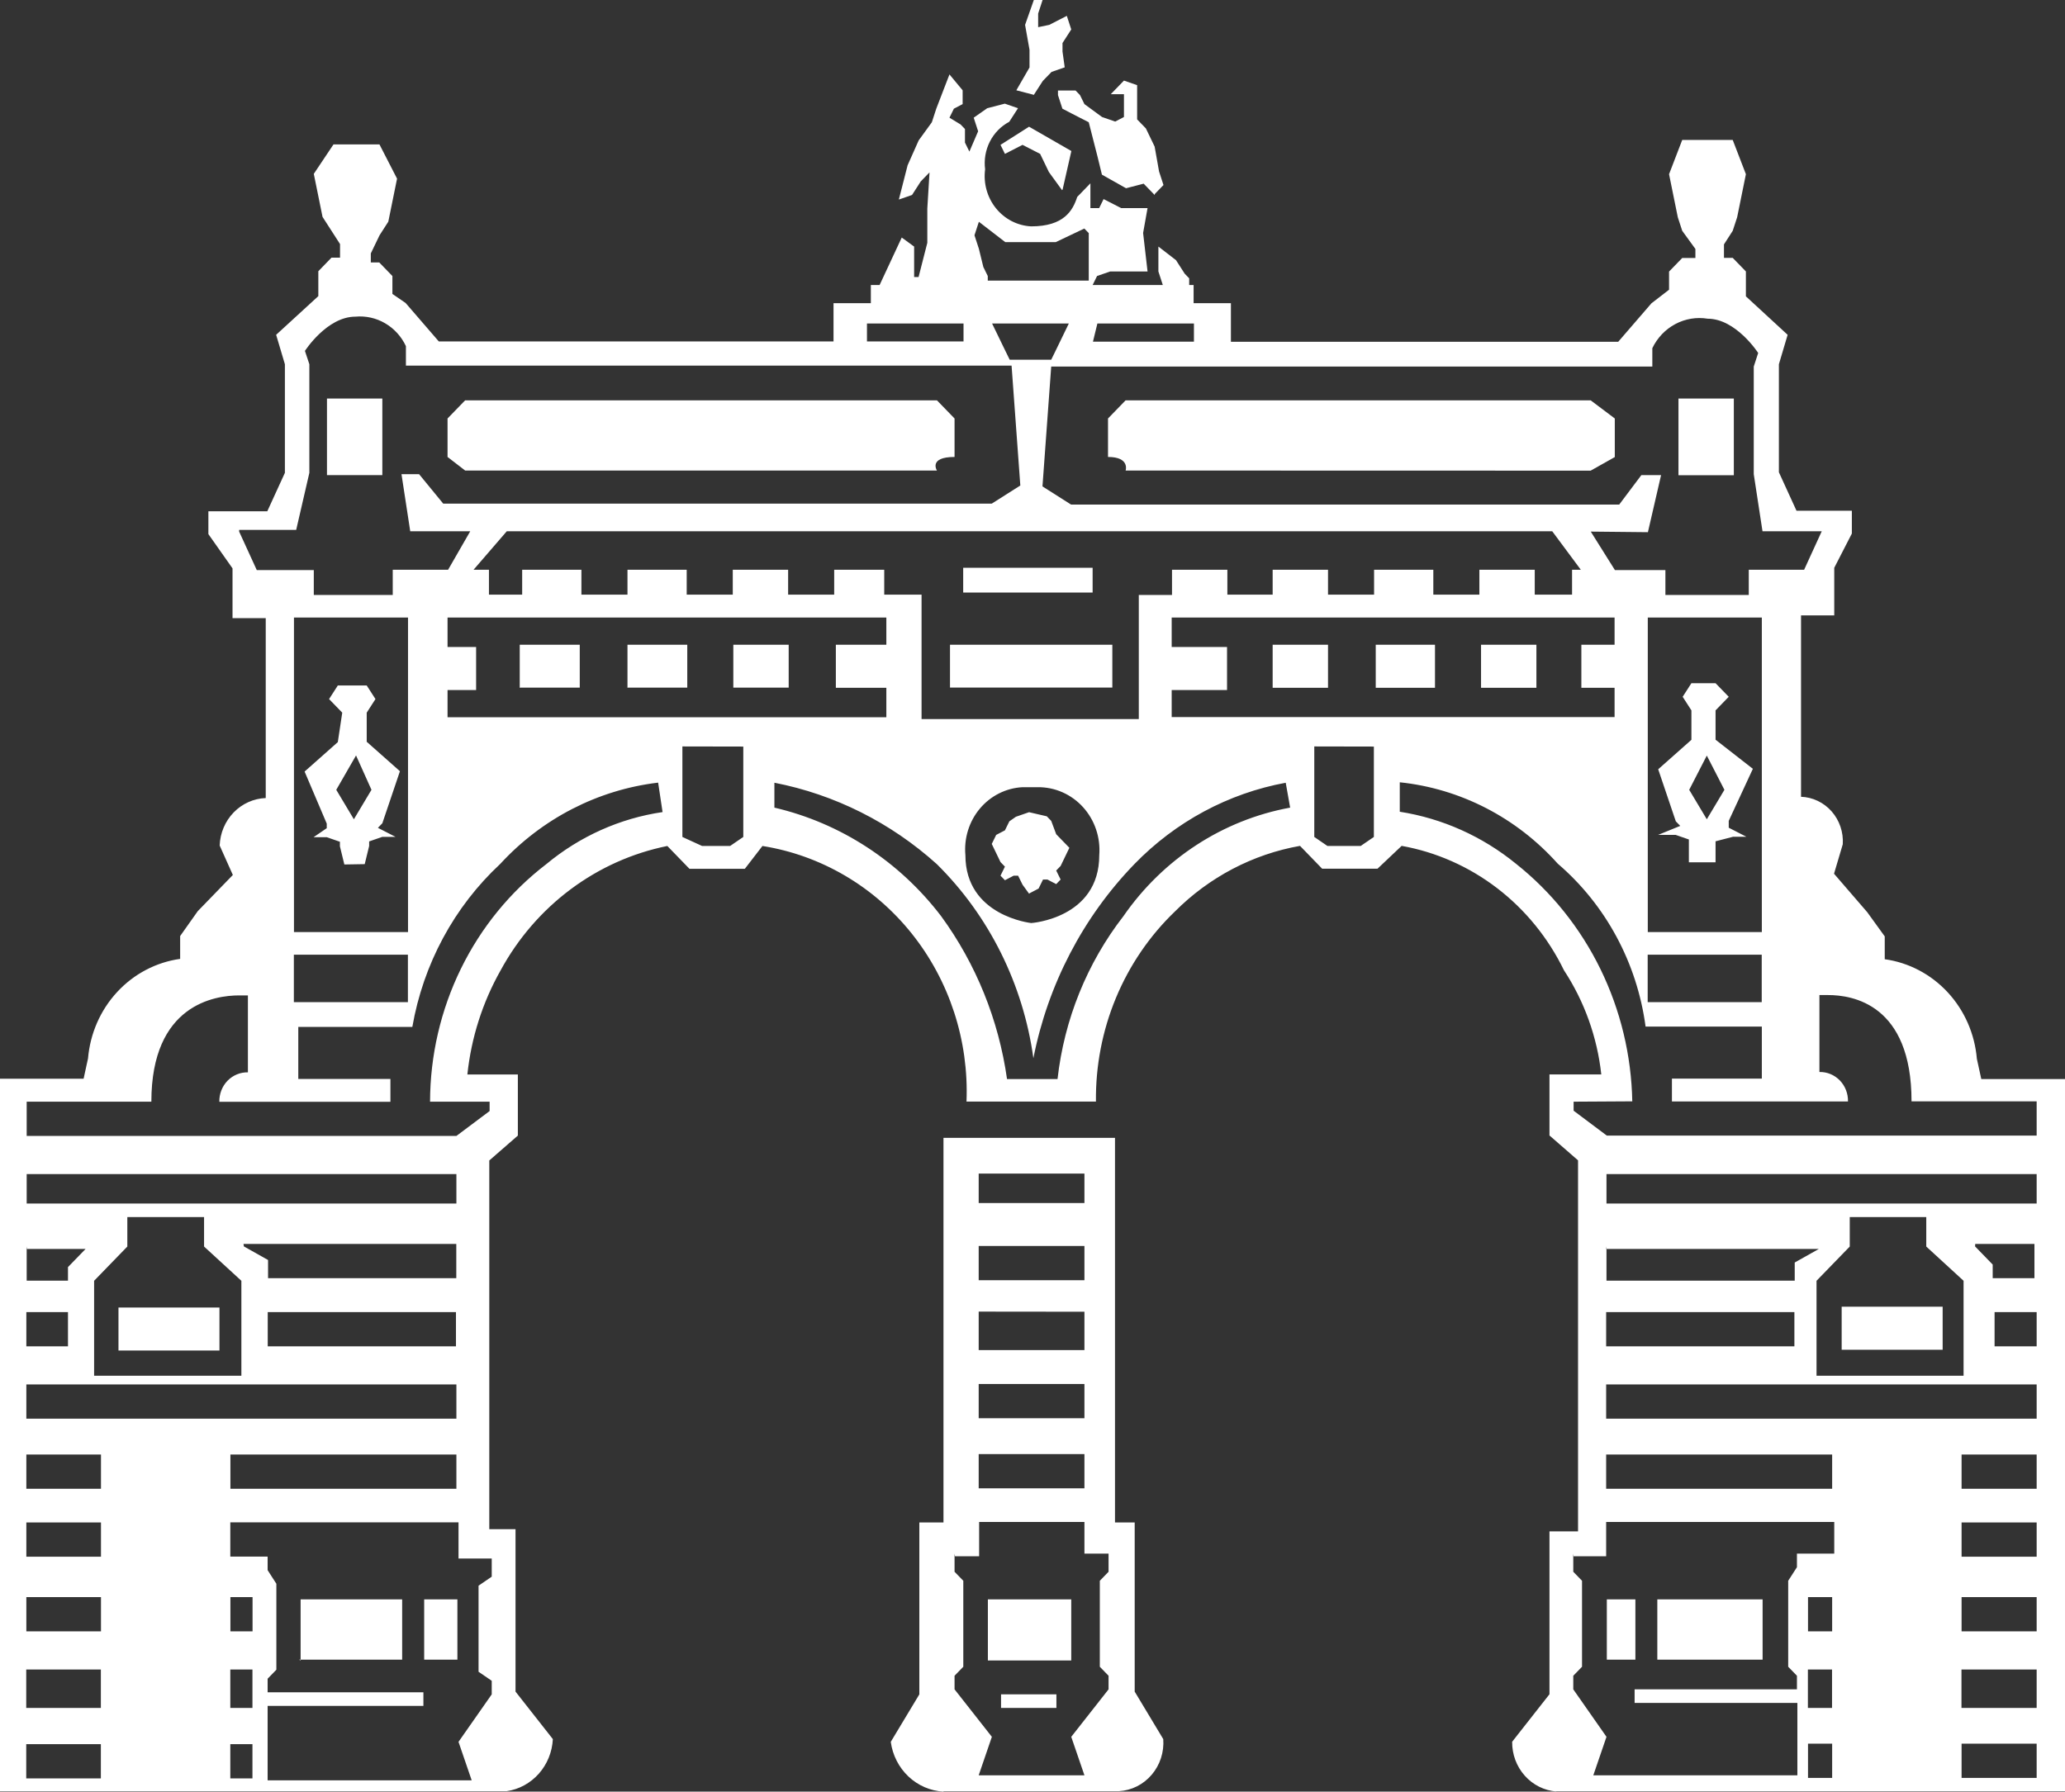<svg width="174" height="151" viewBox="0 0 174 151" fill="none" xmlns="http://www.w3.org/2000/svg">
<rect x="0" y="0" width="174" height="151" fill="#333333" stroke="none"/>
<path fill-rule="evenodd" clip-rule="evenodd" d="M144.555 72.83V70.906L146.039 70.521H147.149L145.666 69.761V69.184L147.699 64.797L144.555 62.343V59.871L145.666 58.726L144.555 57.581H142.521L141.784 58.726L142.521 59.871V62.353L139.722 64.835L141.206 69.222L141.579 69.607L139.713 70.367H141.197L142.307 70.752V72.676H144.555V72.83ZM143.818 63.681L142.335 66.567L143.818 69.049L145.302 66.567L143.818 63.681ZM107.236 57.966H111.901V54.339H107.236V57.966ZM115.922 57.966H120.914V54.339H115.922V57.966ZM124.795 57.966H129.46V54.339H124.795V57.966ZM30.732 72.83L31.105 71.3V70.916L32.216 70.531H33.326L31.843 69.771L32.216 69.386L33.699 64.999L30.9 62.517V60.063L31.637 58.918L30.9 57.773H28.465L27.728 58.918L28.838 60.063L28.465 62.545L25.666 65.028L27.532 69.415V69.8L26.422 70.56H27.532L28.642 70.945V71.329L29.015 72.859L30.732 72.83ZM29.995 63.681L28.334 66.567L29.818 69.049L31.301 66.567L30.005 63.681H29.995ZM61.791 57.956H66.456V54.339H61.791V57.966V57.956ZM52.918 57.956H57.91V54.339H52.872V57.966L52.918 57.956ZM43.859 57.956H48.851V54.339H43.794V57.966L43.859 57.956ZM86.776 75.274L87.513 74.889L87.886 74.129H88.26L88.997 74.514L89.37 74.129L88.997 73.369L89.37 72.984L90.107 71.454L89.37 70.694L88.997 70.309L88.577 69.184L88.204 68.799L86.711 68.453L85.6 68.838L85.05 69.222L84.677 69.982L83.94 70.367L83.567 71.127L84.304 72.657L84.677 73.042L84.304 73.802L84.677 74.187L85.414 73.802H85.787L86.16 74.562L86.711 75.322L86.776 75.274ZM155.182 113.758H163.691V110.13H155.182V113.758ZM139.648 139.878H148.52V134.798H139.648V139.946V139.878ZM135.393 139.878H137.801V134.798H135.393V139.946V139.878ZM25.2 139.878H33.886V134.798H25.33V139.946L25.2 139.878ZM35.742 139.878H38.541V134.798H35.742V139.946V139.878ZM9.983 113.825H18.492V110.198H9.983V113.825ZM78.948 39.657C78.948 39.657 78.211 38.513 80.432 38.513V35.27L78.948 33.74H39.194L37.711 35.27V38.513L39.194 39.657H78.948ZM27.551 40.042H32.216V33.587H27.551V40.071V40.042ZM81.16 49.942H92.066V47.854H81.16V49.942ZM80.049 57.947H93.727V54.339H80.049V57.966V57.947ZM134.031 39.667L136.065 38.522V35.27L134.031 33.74H94.846L93.363 35.27V38.513C95.229 38.513 94.846 39.657 94.846 39.657L134.031 39.667ZM141.43 40.052H146.095V33.587H141.43V40.071V40.052ZM131.083 150.962H174V90.946H166.947L166.573 89.234C166.395 87.135 165.529 85.16 164.119 83.636C162.708 82.111 160.836 81.127 158.811 80.844V78.92L157.337 76.881L154.538 73.638L155.275 71.156C155.307 70.653 155.24 70.149 155.079 69.674C154.918 69.198 154.666 68.761 154.338 68.387C154.01 68.014 153.612 67.713 153.169 67.501C152.726 67.289 152.246 67.171 151.758 67.154V51.866H154.557V47.854L156.04 44.968V43.044H151.375L149.892 39.802V30.7L150.629 28.218L147.112 24.976V22.878L146.001 21.734H145.264V20.598L146.001 19.453L146.375 18.309L147.112 14.681L146.001 11.795H141.747L140.637 14.681L141.374 18.309L141.747 19.453L142.857 20.983V21.743H141.747L140.637 22.888V24.418L139.153 25.563L136.354 28.805H103.719V25.553H100.575V24.023H100.202V23.456L99.828 23.071L99.091 21.926L97.608 20.781V22.878L97.981 24.023H92.066L92.439 23.263L93.549 22.878H96.694L96.32 19.636L96.694 17.539H94.473L92.99 16.779L92.617 17.539H91.879V15.451L90.769 16.596C90.396 17.741 89.659 19.078 86.888 19.078C86.318 19.05 85.76 18.9 85.249 18.638C84.738 18.375 84.286 18.006 83.921 17.554C83.556 17.101 83.286 16.576 83.129 16.01C82.971 15.444 82.93 14.851 83.007 14.268C82.903 13.466 83.043 12.65 83.407 11.934C83.772 11.217 84.342 10.634 85.041 10.265L85.778 9.121L84.668 8.736L83.184 9.121L82.046 9.919L82.419 11.064L81.682 12.777L81.309 12.017V10.872L80.936 10.487L80.003 9.919L80.376 9.159L81.113 8.774V7.61L80.003 6.273L78.892 9.159L78.519 10.304L77.409 11.834L76.476 13.931L75.739 16.817L76.849 16.433L77.586 15.288L78.323 14.528L78.137 17.577V20.464L77.4 23.35H77.026V20.781L75.982 20.021L74.116 24.023H73.379V25.553H70.234V28.776H36.974L34.175 25.534L33.065 24.774V23.263L31.954 22.118H31.245V21.358L31.982 19.829L32.719 18.684L33.456 15.057L31.973 12.17H28.101L26.441 14.653L27.178 18.28L27.915 19.425L28.652 20.57V21.714H27.933L26.823 22.859V24.957L23.268 28.218L24.006 30.7V39.85L22.522 43.092H17.559V45.016L19.593 47.903V52.097H22.391V67.26C21.374 67.298 20.408 67.732 19.688 68.474C18.968 69.217 18.547 70.213 18.51 71.262L19.62 73.744L16.663 76.794L15.18 78.891V80.816C13.154 81.098 11.283 82.082 9.872 83.607C8.461 85.132 7.596 87.106 7.417 89.205L7.044 90.918H0V150.962H42.702C43.742 150.807 44.697 150.285 45.405 149.485C46.113 148.685 46.529 147.656 46.584 146.574L43.439 142.572V128.882H41.228V97.806L43.635 95.709V90.561H39.381C39.707 87.467 40.66 84.477 42.18 81.787C43.644 79.093 45.659 76.76 48.086 74.949C50.512 73.138 53.291 71.893 56.23 71.3L58.096 73.225H62.761L64.245 71.3C69.177 72.084 73.657 74.713 76.829 78.687C80.001 82.66 81.642 87.699 81.439 92.842H92.346C92.311 89.841 92.885 86.866 94.03 84.107C95.176 81.349 96.868 78.868 98.998 76.823C101.89 73.923 105.565 71.994 109.541 71.291L111.407 73.215H116.072L118.105 71.291C121.022 71.814 123.778 73.036 126.153 74.857C128.529 76.678 130.457 79.049 131.783 81.778C133.503 84.397 134.582 87.408 134.927 90.552H130.561V95.699L132.968 97.796V129.064H130.561V142.793L127.417 146.796C127.404 147.853 127.783 148.876 128.477 149.655C129.17 150.435 130.126 150.912 131.148 150.99L131.083 150.962ZM165.286 146.959V149.846H171.612V146.959H165.286ZM152.346 146.959V149.846H154.38V146.959H152.346ZM132.567 130.94V132.47L133.304 133.23V140.475L132.567 141.235V142.38L135.365 146.382L134.255 149.624H151.45V143.525H137.735V142.38H151.413V141.235L150.676 140.475V133.23L151.413 132.085V130.94H154.557V128.275H135.337V131.162H132.539L132.567 130.94ZM22.55 143.948V150.048H39.745L38.635 146.805L41.434 142.803V141.658L40.323 140.898V133.644L41.434 132.884V131.354H38.635V128.304H19.406V131.191H22.55V132.335L23.287 133.48V140.725L22.55 141.485V142.63H35.677V143.775H22.55V143.948ZM19.406 146.998V149.884H21.272V146.998H19.406ZM2.211 146.998V149.884H8.499V146.998H2.211ZM165.277 140.706V143.948H171.612V140.706H165.277ZM152.336 140.706V143.948H154.37V140.706H152.336ZM19.406 140.706V143.948H21.272V140.706H19.406ZM2.211 140.706V143.948H8.499V140.706H2.211ZM165.286 134.606V137.492H171.612V134.606H165.286ZM152.346 134.606V137.492H154.38V134.606H152.346ZM19.415 134.606V137.492H21.281V134.606H19.415ZM2.22 134.606V137.492H8.509V134.606H2.22ZM165.286 128.314V131.2H171.612V128.314H165.286ZM2.22 128.314V131.2H8.509V128.314H2.22ZM165.286 122.59V125.476H171.612V122.59H165.286ZM135.337 122.59V125.476H154.38V122.59H135.337ZM19.415 122.59V125.476H38.457V122.59H19.415ZM2.22 122.59V125.476H8.509V122.59H2.22ZM135.337 116.682V119.569H171.612V116.682H135.337ZM2.22 116.682V119.569H38.457V116.682H2.22ZM155.863 102.578V105.06L153.064 107.946V115.951H165.454V107.946L162.31 105.06V102.578H155.863ZM10.729 102.578V105.06L7.93 107.946V115.951H20.339V107.946L17.195 105.06V102.578H10.729ZM168.066 110.583V113.469H171.612V110.583H168.066ZM135.337 110.583V113.469H151.198V110.583H135.337ZM22.559 110.583V113.469H38.42V110.583H22.559ZM2.22 110.583V113.469H5.728V110.583H2.22ZM166.424 105.051L167.908 106.58V107.725H171.425V104.839H166.434L166.424 105.051ZM135.365 105.051V107.937H151.226V106.407L153.26 105.262H135.337L135.365 105.051ZM20.553 105.051L22.587 106.195V107.725H38.448V104.839H20.516L20.553 105.051ZM2.248 105.051V107.937H5.728V106.792L7.212 105.262H2.22L2.248 105.051ZM135.365 98.951V101.433H171.612V98.951H135.365ZM2.248 98.951V101.433H38.457V98.951H2.248ZM132.595 92.851V93.611L135.393 95.709H171.612V92.822H161.069C161.069 84.625 156.078 83.865 154.044 83.865H153.307V90.35C153.625 90.342 153.941 90.401 154.237 90.523C154.532 90.645 154.801 90.827 155.026 91.059C155.251 91.291 155.428 91.568 155.546 91.873C155.664 92.178 155.721 92.504 155.714 92.832H140.879V90.908H148.455V86.521H138.659C137.94 81.153 135.301 76.256 131.26 72.792C127.784 68.904 123.048 66.464 117.947 65.932V68.414C121.527 68.973 124.903 70.485 127.743 72.801C130.725 75.169 133.154 78.198 134.85 81.663C136.545 85.128 137.464 88.942 137.539 92.822L132.595 92.851ZM2.248 92.851V95.738H38.457L41.256 93.64V92.851H36.237C36.246 88.958 37.137 85.121 38.837 81.645C40.538 78.169 43.002 75.151 46.033 72.83C48.855 70.484 52.24 68.969 55.829 68.443L55.456 65.961C50.375 66.564 45.661 68.993 42.142 72.821C38.269 76.424 35.666 81.254 34.744 86.55H25.134V90.937H32.897V92.861H18.482C18.475 92.533 18.532 92.207 18.65 91.902C18.768 91.597 18.945 91.32 19.17 91.088C19.395 90.856 19.664 90.674 19.959 90.552C20.255 90.43 20.571 90.371 20.889 90.379V83.894H20.152C18.118 83.894 12.754 84.654 12.754 92.851H2.22H2.248ZM65.252 65.971V68.068C70.816 69.364 75.777 72.594 79.303 77.217C82.241 81.241 84.15 85.962 84.854 90.946H89.109C89.673 85.924 91.597 81.166 94.66 77.217C98.001 72.388 103.046 69.103 108.71 68.068L108.337 65.971C103.506 66.858 99.054 69.253 95.583 72.83C91.253 77.304 88.294 82.992 87.075 89.186C86.212 82.949 83.347 77.191 78.939 72.83C75.053 69.329 70.332 66.96 65.262 65.971H65.252ZM138.836 80.46V84.462H148.446V80.46H138.836ZM24.761 80.46V84.462H34.371V80.46H24.761ZM138.845 52.049V78.555H148.455V52.049H138.845ZM24.77 52.049V78.555H34.38V52.049H24.77ZM86.151 66.346C85.466 66.382 84.795 66.56 84.179 66.87C83.562 67.18 83.013 67.616 82.564 68.151C82.115 68.686 81.776 69.309 81.567 69.982C81.357 70.656 81.282 71.366 81.346 72.07C81.346 77.217 86.897 77.795 86.897 77.795C86.897 77.795 92.626 77.41 92.626 72.07C92.683 71.336 92.591 70.598 92.356 69.902C92.121 69.207 91.748 68.569 91.261 68.031C90.774 67.492 90.183 67.064 89.526 66.774C88.87 66.484 88.162 66.338 87.448 66.346H86.151ZM110.744 62.911V70.54L111.854 71.3H114.653L115.764 70.54V62.921L110.744 62.911ZM57.499 62.911V70.54L59.16 71.3H61.52L62.631 70.54V62.921L57.499 62.911ZM98.728 57.956V60.438H136.047V57.966H133.248V54.339H136.047V52.049H98.728V54.531H103.392V58.158H98.728V57.956ZM70.253 48.018H74.507V50.115H77.652V60.602H95.957V50.144H98.755V48.018H103.42V50.115H107.236V48.018H111.901V50.115H115.782V48.018H120.774V50.115H124.655V48.018H129.32V50.115H132.464V48.018H133.201L130.794 44.776H42.702L39.903 48.018H41.2V50.115H43.999V48.018H48.991V50.115H52.872V48.018H57.863V50.115H61.744V48.018H66.409V50.115H70.29V48.018H70.253ZM37.711 57.966V60.448H74.685V57.966H70.43V54.339H74.685V52.049H37.711V54.531H40.118V58.158H37.711V57.966ZM134.041 44.804L136.075 48.047H140.329V50.144H147.354V48.018H152.019L153.503 44.776H148.511L147.774 39.965V30.893L148.147 29.748C148.147 29.748 146.281 26.861 143.893 26.861C142.96 26.707 142.004 26.865 141.165 27.312C140.325 27.758 139.647 28.471 139.228 29.344V30.893H88.577L87.84 40.995L90.247 42.524H136.438L138.304 40.042H139.965L138.855 44.853L134.041 44.804ZM20.152 44.804L21.636 48.047H26.441V50.144H33.093V48.018H37.758L39.623 44.776H34.567L33.83 39.965H35.313L37.347 42.447H83.567L85.974 40.918L85.237 30.816H34.203V29.171C33.822 28.36 33.211 27.689 32.451 27.246C31.691 26.802 30.818 26.608 29.948 26.688C27.541 26.688 25.694 29.575 25.694 29.575L26.067 30.7V39.85L24.957 44.66H20.152V44.804ZM83.595 27.266L84.705 29.555L85.078 30.316H88.577L88.95 29.555L90.06 27.266H83.595ZM92.467 27.266L92.094 28.795H100.603V27.266H92.467ZM73.052 27.266V28.776H81.188V27.266H73.052ZM82.484 18.684L82.111 19.829L82.484 20.974L82.858 22.503L83.231 23.263V23.648H91.74V19.646L91.366 19.261L88.959 20.406H84.705L82.484 18.693V18.684ZM84.35 143.948H89.015V142.803H84.35V143.948ZM83.24 139.946H90.265V134.798H83.24V139.946ZM79.499 150.962H94.287C94.813 150.931 95.328 150.793 95.801 150.555C96.275 150.317 96.698 149.984 97.045 149.575C97.393 149.167 97.658 148.691 97.825 148.176C97.992 147.661 98.058 147.116 98.018 146.574L95.611 142.572V128.314H93.951V95.901H79.499V128.314H77.465V142.803L75.058 146.805C75.21 147.928 75.737 148.96 76.547 149.726C77.358 150.491 78.401 150.942 79.499 151V150.962ZM80.432 130.94V132.47L81.169 133.23V140.475L80.432 141.235V142.38L83.576 146.382L82.466 149.624H91.376L90.265 146.382L93.409 142.38V141.235L92.672 140.475V133.23L93.409 132.47V130.94H91.376V128.275H82.503V131.162H80.469L80.432 130.94ZM82.466 122.551V125.437H91.376V122.551H82.466ZM82.466 116.644V119.53H91.376V116.644H82.466ZM82.466 110.544V113.786H91.376V110.554L82.466 110.544ZM82.466 105.012V107.898H91.376V105.012H82.466ZM82.466 98.912V101.395H91.376V98.912H82.466ZM87.131 7.966L87.868 6.821L88.605 6.061L89.715 5.676L89.528 4.339V3.627L90.265 2.482L89.892 1.337L88.409 2.097L87.476 2.29V1.145L87.849 0H87.112L86.375 2.097L86.748 4.195V5.686L85.638 7.61L87.121 7.995L87.131 7.966ZM97.3 16.355L98.037 15.595L97.664 14.451L97.291 12.353L96.554 10.823L95.817 10.063V7.177L94.706 6.792L93.596 7.937H94.706V9.861L93.969 10.246L92.859 9.861L91.376 8.774L91.002 8.014L90.629 7.629H89.146V8.014L89.519 9.159L90.256 9.544L91.74 10.304L92.477 13.19L92.85 14.72L94.884 15.865L96.367 15.48L97.3 16.442V16.355ZM89.538 15.971L90.275 12.729L86.711 10.679L84.304 12.209L84.677 12.969L86.16 12.209L87.644 12.969L88.381 14.499L89.491 16.028L89.538 15.971Z" fill="white"/>
</svg>
